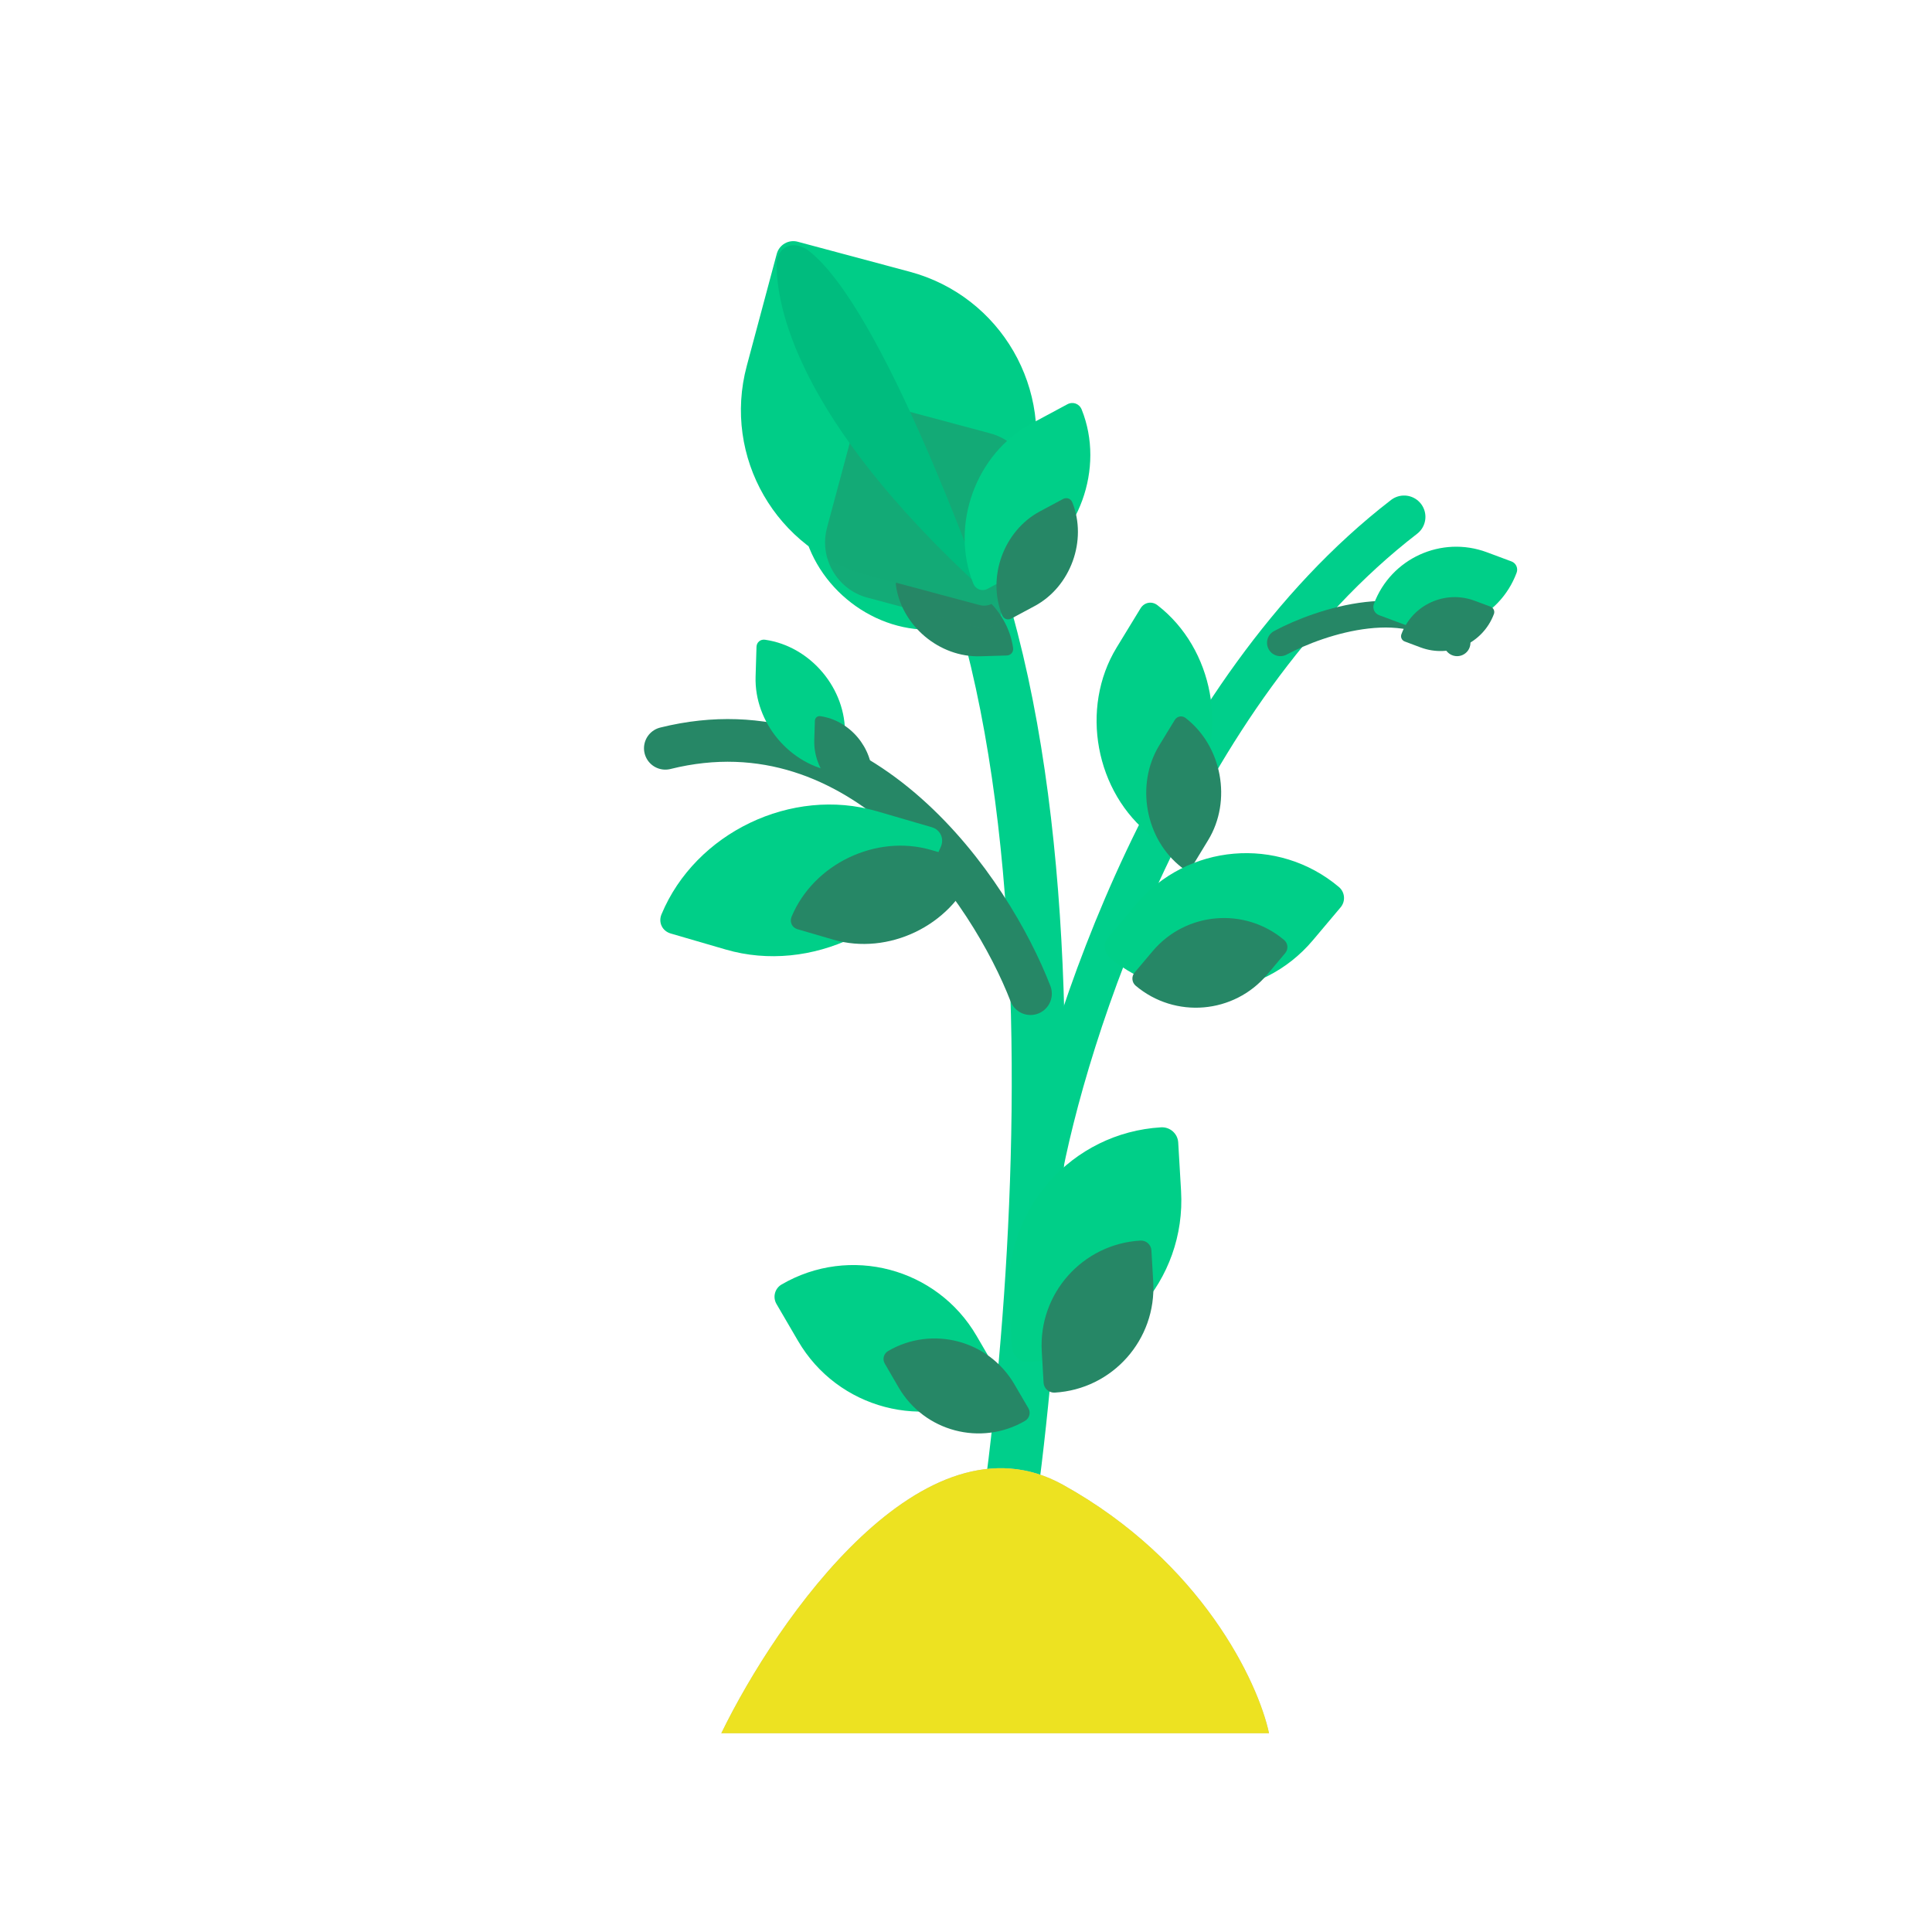 <svg width="32" height="32" viewBox="0 0 32 32" fill="none" xmlns="http://www.w3.org/2000/svg">
<circle cx="16" cy="16" r="16" fill="white"/>
<path d="M16.215 27.732C16.878 25.327 18.634 12.198 14.825 6.906" stroke="#00CF8B" stroke-width="0.884" stroke-linecap="round"/>
<path d="M16.277 10.215C16.129 9.181 15.163 8.369 14.118 8.401L13.443 8.422C13.338 8.426 13.266 8.512 13.28 8.616V8.616C13.428 9.65 14.394 10.462 15.438 10.429L16.114 10.408C16.219 10.405 16.291 10.318 16.277 10.215V10.215Z" fill="#00CF88"/>
<g filter="url(#filter0_d)">
<path d="M16.301 10.252C16.205 9.582 15.579 9.056 14.902 9.077L14.465 9.091C14.397 9.093 14.35 9.149 14.36 9.216V9.216C14.455 9.886 15.081 10.412 15.758 10.391L16.196 10.378C16.264 10.376 16.311 10.319 16.301 10.252V10.252Z" fill="#268766"/>
</g>
<g filter="url(#filter1_d)">
<path d="M12.866 3.925C12.907 3.775 13.062 3.685 13.213 3.726L15.069 4.223C16.579 4.628 17.474 6.178 17.07 7.688L16.572 9.544C16.532 9.695 16.376 9.785 16.226 9.744L14.369 9.247C12.86 8.842 11.964 7.292 12.369 5.782L12.866 3.925Z" fill="#00CD87"/>
<g opacity="0.5" filter="url(#filter2_d)">
<path d="M16.408 6.526C16.906 6.661 17.205 7.178 17.073 7.679C17.073 7.681 17.072 7.684 17.071 7.687L16.574 9.543C16.533 9.694 16.378 9.784 16.227 9.743L14.371 9.246C14.368 9.245 14.365 9.244 14.363 9.244C13.864 9.109 13.565 8.59 13.697 8.091C13.698 8.088 13.698 8.085 13.699 8.082L14.197 6.226C14.237 6.075 14.392 5.986 14.543 6.026L16.399 6.523C16.402 6.524 16.405 6.525 16.408 6.526Z" fill="#268766"/>
</g>
</g>
<g filter="url(#filter3_i)">
<path d="M16.29 9.499C13.13 6.612 12.876 4.739 12.863 4.141C12.854 4.067 12.871 3.9 13.011 3.82C13.151 3.739 13.295 3.812 13.363 3.852C14.627 4.772 16.265 9.514 16.29 9.499Z" fill="#00BC7E"/>
</g>
<path d="M16.446 23.059C15.319 23.716 13.873 23.335 13.217 22.208L12.861 21.598C12.795 21.485 12.833 21.34 12.946 21.275V21.275C14.073 20.618 15.518 20.999 16.175 22.126L16.531 22.737C16.597 22.849 16.559 22.994 16.446 23.059V23.059Z" fill="#00CF88"/>
<g filter="url(#filter4_d)">
<path d="M16.499 23.055C15.769 23.48 14.832 23.233 14.406 22.503L14.176 22.107C14.133 22.034 14.158 21.941 14.231 21.898V21.898C14.961 21.473 15.898 21.72 16.323 22.45L16.554 22.845C16.597 22.918 16.572 23.012 16.499 23.055V23.055Z" fill="#268766"/>
</g>
<path d="M17.208 19.584C17.645 17.126 19.467 11.481 23.256 8.561" stroke="#00CF8B" stroke-width="0.707" stroke-linecap="round"/>
<path d="M17.068 16.458C16.413 14.765 14.285 11.581 11.02 12.394" stroke="#268766" stroke-width="0.707" stroke-linecap="round"/>
<path d="M19.071 13.845C18.141 13.126 17.883 11.729 18.495 10.725L18.891 10.076C18.953 9.975 19.078 9.952 19.171 10.024V10.024C20.101 10.743 20.359 12.14 19.747 13.144L19.351 13.794C19.289 13.894 19.164 13.917 19.071 13.845V13.845Z" fill="#00CF88"/>
<g filter="url(#filter5_d)">
<path d="M19.095 13.89C18.492 13.424 18.325 12.519 18.721 11.868L18.978 11.447C19.018 11.382 19.099 11.367 19.159 11.414V11.414C19.762 11.88 19.929 12.785 19.532 13.436L19.276 13.857C19.236 13.922 19.155 13.937 19.095 13.89V13.89Z" fill="#268766"/>
</g>
<path d="M16.121 9.666C15.732 8.696 16.163 7.51 17.083 7.016L17.679 6.696C17.771 6.647 17.877 6.686 17.916 6.783V6.783C18.305 7.752 17.875 8.938 16.954 9.432L16.358 9.752C16.266 9.801 16.16 9.763 16.121 9.666V9.666Z" fill="#00CF88"/>
<g filter="url(#filter6_d)">
<path d="M16.119 9.71C15.866 9.082 16.146 8.313 16.742 7.993L17.128 7.786C17.188 7.754 17.257 7.779 17.282 7.842V7.842C17.534 8.47 17.255 9.239 16.658 9.559L16.272 9.766C16.212 9.798 16.144 9.773 16.119 9.71V9.71Z" fill="#268766"/>
</g>
<path d="M15.585 14.021C15.022 15.373 13.426 16.137 12.02 15.727L11.11 15.462C10.969 15.421 10.9 15.278 10.957 15.143V15.143C11.52 13.79 13.116 13.026 14.522 13.436L15.432 13.701C15.573 13.742 15.641 13.885 15.585 14.021V14.021Z" fill="#00CF88"/>
<g filter="url(#filter7_d)">
<path d="M15.631 13.978C15.267 14.854 14.232 15.35 13.321 15.084L12.731 14.912C12.64 14.886 12.596 14.793 12.632 14.705V14.705C12.997 13.829 14.031 13.334 14.943 13.599L15.532 13.771C15.623 13.798 15.668 13.89 15.631 13.978V13.978Z" fill="#268766"/>
</g>
<path d="M13.838 12.783C13.084 12.675 12.491 11.97 12.515 11.207L12.53 10.714C12.532 10.638 12.596 10.585 12.671 10.596V10.596C13.426 10.703 14.019 11.409 13.995 12.171L13.979 12.664C13.977 12.741 13.914 12.793 13.838 12.783V12.783Z" fill="#00CF88"/>
<g filter="url(#filter8_d)">
<path d="M13.866 12.8C13.376 12.73 12.992 12.273 13.008 11.78L13.018 11.46C13.019 11.411 13.06 11.376 13.109 11.383V11.383C13.598 11.453 13.982 11.91 13.967 12.404L13.957 12.724C13.955 12.773 13.915 12.807 13.866 12.8V12.8Z" fill="#268766"/>
</g>
<path d="M18.384 15.862C19.392 16.711 20.896 16.582 21.745 15.574L22.205 15.028C22.29 14.927 22.277 14.777 22.177 14.692V14.692C21.169 13.843 19.664 13.972 18.815 14.98L18.355 15.526C18.27 15.627 18.283 15.777 18.384 15.862V15.862Z" fill="#00CF88"/>
<g filter="url(#filter9_d)">
<path d="M18.332 15.848C18.985 16.398 19.96 16.315 20.51 15.662L20.808 15.308C20.863 15.242 20.855 15.145 20.79 15.09V15.09C20.137 14.54 19.161 14.623 18.611 15.277L18.313 15.63C18.258 15.696 18.267 15.793 18.332 15.848V15.848Z" fill="#268766"/>
</g>
<path d="M17.043 22.558C18.521 22.471 19.649 21.203 19.562 19.725L19.515 18.924C19.507 18.777 19.38 18.664 19.232 18.672V18.672C17.754 18.759 16.626 20.027 16.713 21.505L16.759 22.306C16.768 22.454 16.895 22.567 17.043 22.558V22.558Z" fill="#00CF88"/>
<g filter="url(#filter10_d)">
<path d="M16.99 22.587C17.948 22.531 18.678 21.709 18.622 20.751L18.592 20.232C18.587 20.136 18.504 20.063 18.409 20.069V20.069C17.451 20.125 16.72 20.947 16.776 21.904L16.806 22.424C16.812 22.519 16.894 22.592 16.99 22.587V22.587Z" fill="#268766"/>
</g>
<path d="M17.605 24.592C15.303 23.316 12.874 26.804 11.947 28.708H21.019C20.84 27.868 19.907 25.869 17.605 24.592Z" fill="#C4C4C4"/>
<path d="M17.605 24.592C15.303 23.316 12.874 26.804 11.947 28.708H21.019C20.84 27.868 19.907 25.869 17.605 24.592Z" fill="#EDE221"/>
<path d="M21.207 10.647C21.874 10.289 23.392 9.788 24.134 10.647" stroke="#268766" stroke-width="0.442" stroke-linecap="round"/>
<path d="M22.756 10.002C23.037 9.249 23.874 8.867 24.627 9.147L25.035 9.299C25.11 9.327 25.148 9.411 25.12 9.486V9.486C24.84 10.239 24.002 10.622 23.25 10.341L22.842 10.189C22.766 10.161 22.728 10.077 22.756 10.002V10.002Z" fill="#00CF88"/>
<g filter="url(#filter11_d)">
<path d="M22.733 10.025C22.914 9.537 23.457 9.289 23.945 9.471L24.209 9.569C24.258 9.588 24.283 9.642 24.265 9.691V9.691C24.083 10.178 23.54 10.426 23.052 10.245L22.788 10.146C22.739 10.128 22.714 10.074 22.733 10.025V10.025Z" fill="#268766"/>
</g>
<defs>
<filter id="filter0_d" x="12.444" y="7.163" width="6.729" height="6.1" filterUnits="userSpaceOnUse" color-interpolation-filters="sRGB">
<feFlood flood-opacity="0" result="BackgroundImageFix"/>
<feColorMatrix in="SourceAlpha" type="matrix" values="0 0 0 0 0 0 0 0 0 0 0 0 0 0 0 0 0 0 127 0"/>
<feOffset dx="0.479" dy="0.479"/>
<feGaussianBlur stdDeviation="1.196"/>
<feColorMatrix type="matrix" values="0 0 0 0 0 0 0 0 0 0 0 0 0 0 0 0 0 0 0.15 0"/>
<feBlend mode="normal" in2="BackgroundImageFix" result="effect1_dropShadow"/>
<feBlend mode="normal" in="SourceGraphic" in2="effect1_dropShadow" result="shape"/>
</filter>
<filter id="filter1_d" x="11.994" y="3.716" width="5.451" height="6.594" filterUnits="userSpaceOnUse" color-interpolation-filters="sRGB">
<feFlood flood-opacity="0" result="BackgroundImageFix"/>
<feColorMatrix in="SourceAlpha" type="matrix" values="0 0 0 0 0 0 0 0 0 0 0 0 0 0 0 0 0 0 127 0"/>
<feOffset dy="0.278"/>
<feGaussianBlur stdDeviation="0.139"/>
<feColorMatrix type="matrix" values="0 0 0 0 0 0 0 0 0 0 0 0 0 0 0 0 0 0 0.15 0"/>
<feBlend mode="normal" in2="BackgroundImageFix" result="effect1_dropShadow"/>
<feBlend mode="normal" in="SourceGraphic" in2="effect1_dropShadow" result="shape"/>
</filter>
<filter id="filter2_d" x="11.785" y="4.512" width="7.2" height="7.498" filterUnits="userSpaceOnUse" color-interpolation-filters="sRGB">
<feFlood flood-opacity="0" result="BackgroundImageFix"/>
<feColorMatrix in="SourceAlpha" type="matrix" values="0 0 0 0 0 0 0 0 0 0 0 0 0 0 0 0 0 0 127 0"/>
<feOffset dy="0.376"/>
<feGaussianBlur stdDeviation="0.94"/>
<feColorMatrix type="matrix" values="0 0 0 0 0.458 0 0 0 0 0.436 0 0 0 0 0.05 0 0 0 0.15 0"/>
<feBlend mode="normal" in2="BackgroundImageFix" result="effect1_dropShadow"/>
<feBlend mode="normal" in="SourceGraphic" in2="effect1_dropShadow" result="shape"/>
</filter>
<filter id="filter3_i" x="12.861" y="3.783" width="3.429" height="5.994" filterUnits="userSpaceOnUse" color-interpolation-filters="sRGB">
<feFlood flood-opacity="0" result="BackgroundImageFix"/>
<feBlend mode="normal" in="SourceGraphic" in2="BackgroundImageFix" result="shape"/>
<feColorMatrix in="SourceAlpha" type="matrix" values="0 0 0 0 0 0 0 0 0 0 0 0 0 0 0 0 0 0 127 0" result="hardAlpha"/>
<feOffset dy="0.278"/>
<feGaussianBlur stdDeviation="0.278"/>
<feComposite in2="hardAlpha" operator="arithmetic" k2="-1" k3="1"/>
<feColorMatrix type="matrix" values="0 0 0 0 0 0 0 0 0 0 0 0 0 0 0 0 0 0 0.15 0"/>
<feBlend mode="normal" in2="shape" result="effect1_innerShadow"/>
</filter>
<filter id="filter4_d" x="12.241" y="19.776" width="7.205" height="6.358" filterUnits="userSpaceOnUse" color-interpolation-filters="sRGB">
<feFlood flood-opacity="0" result="BackgroundImageFix"/>
<feColorMatrix in="SourceAlpha" type="matrix" values="0 0 0 0 0 0 0 0 0 0 0 0 0 0 0 0 0 0 127 0"/>
<feOffset dx="0.479" dy="0.479"/>
<feGaussianBlur stdDeviation="1.196"/>
<feColorMatrix type="matrix" values="0 0 0 0 0 0 0 0 0 0 0 0 0 0 0 0 0 0 0.15 0"/>
<feBlend mode="normal" in2="BackgroundImageFix" result="effect1_dropShadow"/>
<feBlend mode="normal" in="SourceGraphic" in2="effect1_dropShadow" result="shape"/>
</filter>
<filter id="filter5_d" x="16.592" y="9.473" width="6.026" height="7.315" filterUnits="userSpaceOnUse" color-interpolation-filters="sRGB">
<feFlood flood-opacity="0" result="BackgroundImageFix"/>
<feColorMatrix in="SourceAlpha" type="matrix" values="0 0 0 0 0 0 0 0 0 0 0 0 0 0 0 0 0 0 127 0"/>
<feOffset dx="0.479" dy="0.479"/>
<feGaussianBlur stdDeviation="1.196"/>
<feColorMatrix type="matrix" values="0 0 0 0 0 0 0 0 0 0 0 0 0 0 0 0 0 0 0.15 0"/>
<feBlend mode="normal" in2="BackgroundImageFix" result="effect1_dropShadow"/>
<feBlend mode="normal" in="SourceGraphic" in2="effect1_dropShadow" result="shape"/>
</filter>
<filter id="filter6_d" x="14.112" y="5.858" width="6.134" height="6.793" filterUnits="userSpaceOnUse" color-interpolation-filters="sRGB">
<feFlood flood-opacity="0" result="BackgroundImageFix"/>
<feColorMatrix in="SourceAlpha" type="matrix" values="0 0 0 0 0 0 0 0 0 0 0 0 0 0 0 0 0 0 127 0"/>
<feOffset dx="0.479" dy="0.479"/>
<feGaussianBlur stdDeviation="1.196"/>
<feColorMatrix type="matrix" values="0 0 0 0 0 0 0 0 0 0 0 0 0 0 0 0 0 0 0.15 0"/>
<feBlend mode="normal" in2="BackgroundImageFix" result="effect1_dropShadow"/>
<feBlend mode="normal" in="SourceGraphic" in2="effect1_dropShadow" result="shape"/>
</filter>
<filter id="filter7_d" x="10.705" y="11.614" width="7.81" height="6.413" filterUnits="userSpaceOnUse" color-interpolation-filters="sRGB">
<feFlood flood-opacity="0" result="BackgroundImageFix"/>
<feColorMatrix in="SourceAlpha" type="matrix" values="0 0 0 0 0 0 0 0 0 0 0 0 0 0 0 0 0 0 127 0"/>
<feOffset dx="0.479" dy="0.479"/>
<feGaussianBlur stdDeviation="1.196"/>
<feColorMatrix type="matrix" values="0 0 0 0 0 0 0 0 0 0 0 0 0 0 0 0 0 0 0.15 0"/>
<feBlend mode="normal" in2="BackgroundImageFix" result="effect1_dropShadow"/>
<feBlend mode="normal" in="SourceGraphic" in2="effect1_dropShadow" result="shape"/>
</filter>
<filter id="filter8_d" x="11.093" y="9.468" width="5.745" height="6.204" filterUnits="userSpaceOnUse" color-interpolation-filters="sRGB">
<feFlood flood-opacity="0" result="BackgroundImageFix"/>
<feColorMatrix in="SourceAlpha" type="matrix" values="0 0 0 0 0 0 0 0 0 0 0 0 0 0 0 0 0 0 127 0"/>
<feOffset dx="0.479" dy="0.479"/>
<feGaussianBlur stdDeviation="1.196"/>
<feColorMatrix type="matrix" values="0 0 0 0 0 0 0 0 0 0 0 0 0 0 0 0 0 0 0.15 0"/>
<feBlend mode="normal" in2="BackgroundImageFix" result="effect1_dropShadow"/>
<feBlend mode="normal" in="SourceGraphic" in2="effect1_dropShadow" result="shape"/>
</filter>
<filter id="filter9_d" x="16.363" y="12.812" width="7.353" height="6.271" filterUnits="userSpaceOnUse" color-interpolation-filters="sRGB">
<feFlood flood-opacity="0" result="BackgroundImageFix"/>
<feColorMatrix in="SourceAlpha" type="matrix" values="0 0 0 0 0 0 0 0 0 0 0 0 0 0 0 0 0 0 127 0"/>
<feOffset dx="0.479" dy="0.479"/>
<feGaussianBlur stdDeviation="1.196"/>
<feColorMatrix type="matrix" values="0 0 0 0 0 0 0 0 0 0 0 0 0 0 0 0 0 0 0.15 0"/>
<feBlend mode="normal" in2="BackgroundImageFix" result="effect1_dropShadow"/>
<feBlend mode="normal" in="SourceGraphic" in2="effect1_dropShadow" result="shape"/>
</filter>
<filter id="filter10_d" x="14.859" y="18.155" width="6.638" height="7.304" filterUnits="userSpaceOnUse" color-interpolation-filters="sRGB">
<feFlood flood-opacity="0" result="BackgroundImageFix"/>
<feColorMatrix in="SourceAlpha" type="matrix" values="0 0 0 0 0 0 0 0 0 0 0 0 0 0 0 0 0 0 127 0"/>
<feOffset dx="0.479" dy="0.479"/>
<feGaussianBlur stdDeviation="1.196"/>
<feColorMatrix type="matrix" values="0 0 0 0 0 0 0 0 0 0 0 0 0 0 0 0 0 0 0.15 0"/>
<feBlend mode="normal" in2="BackgroundImageFix" result="effect1_dropShadow"/>
<feBlend mode="normal" in="SourceGraphic" in2="effect1_dropShadow" result="shape"/>
</filter>
<filter id="filter11_d" x="20.813" y="7.497" width="6.329" height="5.678" filterUnits="userSpaceOnUse" color-interpolation-filters="sRGB">
<feFlood flood-opacity="0" result="BackgroundImageFix"/>
<feColorMatrix in="SourceAlpha" type="matrix" values="0 0 0 0 0 0 0 0 0 0 0 0 0 0 0 0 0 0 127 0"/>
<feOffset dx="0.479" dy="0.479"/>
<feGaussianBlur stdDeviation="1.196"/>
<feColorMatrix type="matrix" values="0 0 0 0 0 0 0 0 0 0 0 0 0 0 0 0 0 0 0.15 0"/>
<feBlend mode="normal" in2="BackgroundImageFix" result="effect1_dropShadow"/>
<feBlend mode="normal" in="SourceGraphic" in2="effect1_dropShadow" result="shape"/>
</filter>
</defs>
</svg>

